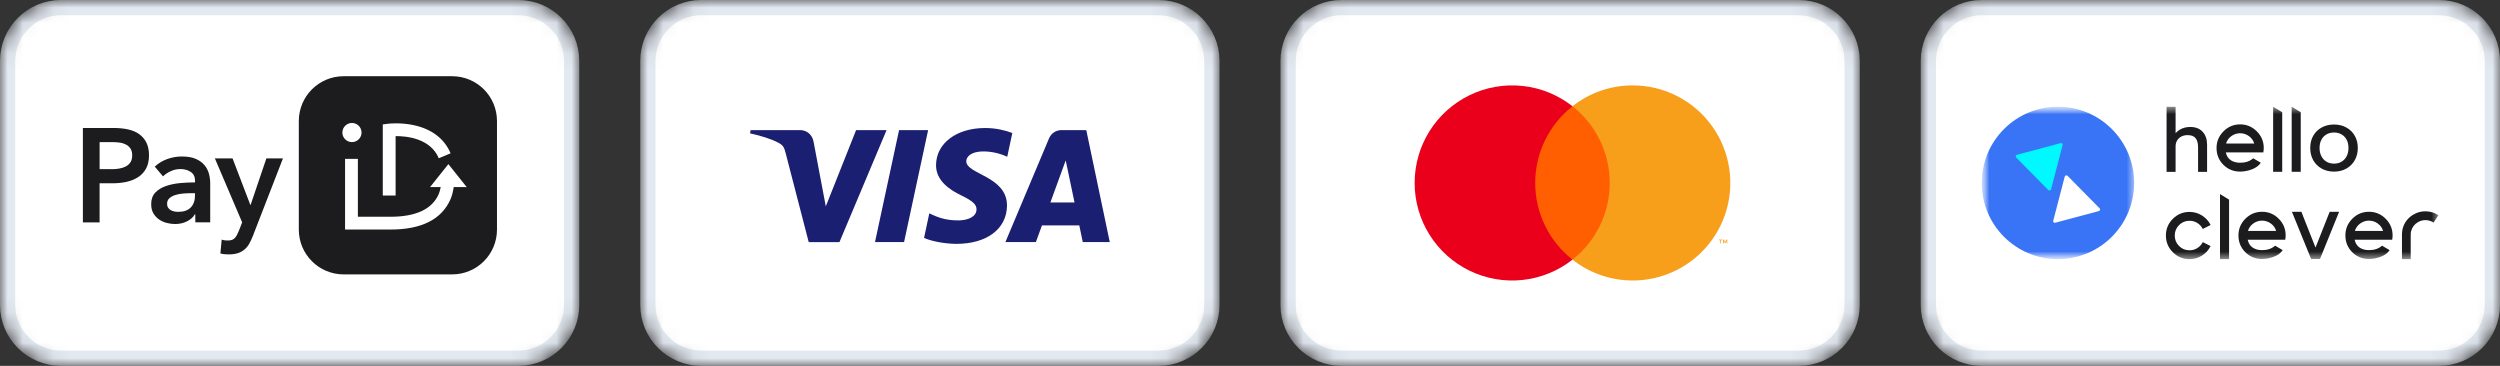 <svg width="164" height="24" viewBox="0 0 164 24" fill="none" xmlns="http://www.w3.org/2000/svg">
<rect x="0" y="0" width="164" height="24" fill="#333333" stroke="none"/>
<g clip-path="url(#clip0_168_17924)">
<mask id="mask0_168_17924" style="mask-type:luminance" maskUnits="userSpaceOnUse" x="0" y="0" width="38" height="24">
<path d="M34 0H4C1.791 0 0 1.791 0 4V20C0 22.209 1.791 24 4 24H34C36.209 24 38 22.209 38 20V4C38 1.791 36.209 0 34 0Z" fill="white"/>
</mask>
<g mask="url(#mask0_168_17924)">
<path d="M34 0.5H4C2.067 0.5 0.5 2.067 0.5 4V20C0.5 21.933 2.067 23.5 4 23.5H34C35.933 23.5 37.5 21.933 37.5 20V4C37.5 2.067 35.933 0.5 34 0.5Z" fill="white" stroke="#E3E9F1"/>
<path fill-rule="evenodd" clip-rule="evenodd" d="M5.438 8.395H7.45C7.805 8.395 8.124 8.428 8.408 8.49C8.691 8.554 8.936 8.658 9.139 8.806C9.341 8.951 9.498 9.139 9.61 9.367C9.72 9.595 9.775 9.868 9.775 10.189C9.775 10.534 9.71 10.821 9.584 11.054C9.456 11.287 9.284 11.475 9.065 11.618C8.846 11.76 8.593 11.865 8.303 11.929C8.012 11.993 7.705 12.024 7.379 12.024H6.533V14.589H5.438V8.395ZM7.302 11.1C7.481 11.1 7.655 11.088 7.817 11.059C7.979 11.033 8.124 10.985 8.253 10.919C8.381 10.852 8.481 10.76 8.558 10.643C8.634 10.527 8.672 10.374 8.672 10.187C8.672 10.006 8.634 9.859 8.558 9.745C8.481 9.631 8.381 9.543 8.258 9.478C8.131 9.414 7.991 9.371 7.831 9.352C7.672 9.331 7.507 9.322 7.338 9.322H6.535V11.097H7.302V11.1ZM12.809 14.056H12.783C12.678 14.244 12.509 14.396 12.278 14.515C12.044 14.634 11.783 14.696 11.485 14.696C11.316 14.696 11.142 14.674 10.958 14.629C10.775 14.584 10.606 14.513 10.454 14.411C10.299 14.308 10.172 14.175 10.07 14.009C9.968 13.842 9.918 13.636 9.918 13.391C9.918 13.075 10.006 12.825 10.184 12.637C10.363 12.45 10.589 12.307 10.868 12.21C11.147 12.11 11.456 12.046 11.797 12.012C12.137 11.981 12.469 11.965 12.795 11.965V11.86C12.795 11.599 12.7 11.404 12.511 11.278C12.323 11.152 12.097 11.09 11.835 11.09C11.613 11.09 11.401 11.137 11.199 11.23C10.996 11.323 10.827 11.437 10.694 11.57L10.153 10.931C10.392 10.71 10.665 10.543 10.977 10.431C11.29 10.32 11.604 10.265 11.923 10.265C12.295 10.265 12.602 10.317 12.842 10.422C13.083 10.527 13.274 10.665 13.414 10.833C13.555 11.002 13.65 11.192 13.707 11.401C13.762 11.611 13.79 11.822 13.79 12.031V14.586H12.814L12.809 14.056ZM12.792 12.673H12.557C12.387 12.673 12.211 12.68 12.025 12.694C11.84 12.709 11.668 12.742 11.511 12.789C11.354 12.839 11.223 12.908 11.118 12.999C11.013 13.089 10.961 13.213 10.961 13.372C10.961 13.472 10.982 13.555 11.027 13.621C11.07 13.688 11.127 13.743 11.197 13.783C11.266 13.823 11.344 13.852 11.432 13.871C11.521 13.888 11.606 13.897 11.694 13.897C12.054 13.897 12.328 13.802 12.514 13.61C12.7 13.417 12.792 13.153 12.792 12.823V12.673ZM15.255 10.389H14.095L15.886 14.586L15.677 15.121C15.629 15.231 15.586 15.328 15.546 15.409C15.503 15.49 15.457 15.559 15.405 15.613C15.355 15.67 15.291 15.711 15.215 15.737C15.138 15.765 15.046 15.777 14.936 15.777C14.876 15.777 14.815 15.775 14.748 15.765C14.681 15.758 14.612 15.742 14.543 15.718L14.457 16.628C14.55 16.652 14.641 16.666 14.731 16.676C14.822 16.683 14.91 16.688 14.998 16.688C15.231 16.688 15.431 16.662 15.596 16.609C15.76 16.557 15.905 16.478 16.027 16.376C16.151 16.274 16.256 16.15 16.341 16.001C16.427 15.853 16.508 15.682 16.584 15.49L18.563 10.389H17.475L16.439 13.443H16.422L15.255 10.389Z" fill="#1C1C1E"/>
<path d="M29.663 5H22.542C20.919 5 19.602 6.315 19.602 7.939V15.061C19.602 16.685 20.919 18 22.542 18H29.663C31.286 18 32.602 16.685 32.602 15.061V7.937C32.602 6.315 31.286 5 29.663 5ZM25.111 8.161L25.481 8.115C25.512 8.113 26.256 8.024 27.118 8.205C28.311 8.456 29.153 9.095 29.559 10.056L28.784 10.382C28.233 9.071 26.669 8.924 25.952 8.929V12.826H25.111V8.161ZM22.459 8.695C22.459 8.347 22.741 8.067 23.088 8.067C23.436 8.067 23.717 8.347 23.717 8.695C23.717 9.042 23.436 9.322 23.088 9.322C22.741 9.322 22.459 9.042 22.459 8.695ZM29.765 12.271C29.719 12.568 29.651 12.836 29.564 13.043C28.995 14.38 27.667 15.058 25.619 15.058H22.636V10.42H23.477V14.219H25.617C27.295 14.219 28.364 13.712 28.787 12.715C28.835 12.599 28.879 12.445 28.91 12.271H28.213L29.413 10.765L30.616 12.274L29.765 12.271Z" fill="#1C1C1E"/>
</g>
<mask id="mask1_168_17924" style="mask-type:luminance" maskUnits="userSpaceOnUse" x="42" y="0" width="38" height="24">
<path d="M76 0H46C43.791 0 42 1.791 42 4V20C42 22.209 43.791 24 46 24H76C78.209 24 80 22.209 80 20V4C80 1.791 78.209 0 76 0Z" fill="white"/>
</mask>
<g mask="url(#mask1_168_17924)">
<path d="M76 0.5H46C44.067 0.5 42.5 2.067 42.5 4V20C42.5 21.933 44.067 23.5 46 23.5H76C77.933 23.5 79.5 21.933 79.5 20V4C79.5 2.067 77.933 0.5 76 0.5Z" fill="white" stroke="#E3E9F1"/>
<path fill-rule="evenodd" clip-rule="evenodd" d="M61.404 10.826C61.394 11.883 62.35 12.476 63.071 12.825C63.814 13.184 64.065 13.418 64.059 13.739C64.054 14.235 63.469 14.447 62.918 14.458C61.962 14.474 61.404 14.202 60.962 13.995L60.618 15.607C61.06 15.808 61.885 15.988 62.737 15.998C64.742 15.998 66.048 15.013 66.059 13.483C66.064 11.545 63.366 11.436 63.388 10.571C63.393 10.309 63.644 10.026 64.196 9.955C64.469 9.917 65.223 9.89 66.075 10.282L66.409 8.725C65.95 8.556 65.36 8.398 64.622 8.398C62.743 8.398 61.415 9.4 61.404 10.826ZM69.632 8.535C69.266 8.535 68.96 8.747 68.818 9.074L65.955 15.879H67.955L68.353 14.784H70.801L71.03 15.879H72.8L71.26 8.535H69.632ZM69.91 10.522L70.489 13.282H68.905L69.91 10.522ZM58.979 8.535L57.4 15.879H59.307L60.885 8.535H58.979ZM56.16 8.535L54.172 13.538L53.368 9.286C53.276 8.812 52.904 8.535 52.489 8.535H49.244L49.2 8.747C49.867 8.888 50.621 9.123 51.08 9.373C51.358 9.525 51.44 9.656 51.533 10.021L53.052 15.884H55.067L58.159 8.535H56.16Z" fill="#1A1F71"/>
</g>
<mask id="mask2_168_17924" style="mask-type:luminance" maskUnits="userSpaceOnUse" x="84" y="0" width="38" height="24">
<path d="M118 0H88C85.791 0 84 1.791 84 4V20C84 22.209 85.791 24 88 24H118C120.209 24 122 22.209 122 20V4C122 1.791 120.209 0 118 0Z" fill="white"/>
</mask>
<g mask="url(#mask2_168_17924)">
<path d="M118 0.5H88C86.067 0.5 84.5 2.067 84.5 4V20C84.5 21.933 86.067 23.5 88 23.5H118C119.933 23.5 121.5 21.933 121.5 20V4C121.5 2.067 119.933 0.5 118 0.5Z" fill="white" stroke="#E3E9F1"/>
<path d="M105.94 6.969H100.34V17.032H105.94V6.969Z" fill="#FF5F00"/>
<path d="M100.71 12.002C100.709 11.032 100.928 10.075 101.352 9.204C101.776 8.332 102.392 7.568 103.155 6.97C102.21 6.228 101.077 5.766 99.883 5.638C98.689 5.51 97.483 5.72 96.403 6.245C95.322 6.77 94.412 7.588 93.775 8.606C93.138 9.624 92.8 10.801 92.8 12.002C92.8 13.202 93.138 14.379 93.775 15.397C94.412 16.415 95.322 17.233 96.403 17.758C97.483 18.283 98.689 18.493 99.883 18.365C101.077 18.237 102.21 17.775 103.155 17.033C102.392 16.435 101.776 15.671 101.352 14.799C100.928 13.927 100.709 12.971 100.71 12.002Z" fill="#EB001B"/>
<path d="M112.898 15.967V15.761H112.981V15.719H112.77V15.761H112.853V15.967H112.898ZM113.309 15.967V15.719H113.244L113.17 15.89L113.095 15.719H113.03V15.967H113.076V15.78L113.146 15.941H113.193L113.263 15.779V15.967H113.309Z" fill="#F79E1B"/>
<path d="M107.109 5.602C105.675 5.599 104.281 6.081 103.154 6.97C103.916 7.569 104.532 8.333 104.956 9.204C105.379 10.076 105.599 11.032 105.599 12.002C105.599 12.971 105.379 13.927 104.956 14.799C104.532 15.67 103.916 16.434 103.154 17.033C103.956 17.664 104.898 18.093 105.899 18.286C106.901 18.479 107.935 18.43 108.913 18.142C109.892 17.854 110.788 17.337 111.527 16.633C112.265 15.929 112.824 15.058 113.158 14.094C113.491 13.13 113.589 12.1 113.444 11.09C113.299 10.08 112.914 9.12 112.322 8.289C111.731 7.458 110.949 6.78 110.042 6.313C109.135 5.845 108.13 5.602 107.109 5.602Z" fill="#F79E1B"/>
</g>
<mask id="mask3_168_17924" style="mask-type:luminance" maskUnits="userSpaceOnUse" x="126" y="0" width="38" height="24">
<path d="M160 0H130C127.791 0 126 1.791 126 4V20C126 22.209 127.791 24 130 24H160C162.209 24 164 22.209 164 20V4C164 1.791 162.209 0 160 0Z" fill="white"/>
</mask>
<g mask="url(#mask3_168_17924)">
<path d="M160 0.5H130C128.067 0.5 126.5 2.067 126.5 4V20C126.5 21.933 128.067 23.5 130 23.5H160C161.933 23.5 163.5 21.933 163.5 20V4C163.5 2.067 161.933 0.5 160 0.5Z" fill="white" stroke="#E3E9F1"/>
<mask id="mask4_168_17924" style="mask-type:luminance" maskUnits="userSpaceOnUse" x="130" y="7" width="30" height="10">
<path d="M160 7H130V17H160V7Z" fill="white"/>
</mask>
<g mask="url(#mask4_168_17924)">
<mask id="mask5_168_17924" style="mask-type:luminance" maskUnits="userSpaceOnUse" x="130" y="7" width="10" height="10">
<path d="M140 7H130V17H140V7Z" fill="white"/>
</mask>
<g mask="url(#mask5_168_17924)">
<path d="M135 17C137.761 17 140 14.761 140 12C140 9.239 137.761 7 135 7C132.239 7 130 9.239 130 12C130 14.761 132.239 17 135 17Z" fill="#3974F6"/>
<path d="M134.37 12.47C134.384 12.482 134.4 12.491 134.418 12.495C134.436 12.499 134.455 12.499 134.472 12.494C134.49 12.489 134.507 12.48 134.52 12.467C134.533 12.455 134.543 12.439 134.549 12.422L135.307 9.514C135.312 9.496 135.311 9.477 135.307 9.46C135.302 9.442 135.292 9.426 135.279 9.414C135.266 9.401 135.25 9.392 135.232 9.387C135.214 9.383 135.195 9.383 135.177 9.387L132.31 10.156C132.292 10.161 132.275 10.17 132.262 10.183C132.249 10.196 132.24 10.212 132.235 10.23C132.23 10.247 132.229 10.266 132.234 10.284C132.238 10.301 132.248 10.317 132.26 10.331L134.37 12.47Z" fill="#00F9FF"/>
<path d="M135.627 11.53C135.614 11.518 135.597 11.509 135.579 11.505C135.562 11.501 135.543 11.502 135.525 11.506C135.507 11.511 135.491 11.52 135.478 11.533C135.464 11.545 135.454 11.561 135.449 11.578L134.691 14.486C134.686 14.504 134.686 14.523 134.691 14.54C134.696 14.558 134.705 14.574 134.718 14.586C134.732 14.599 134.748 14.608 134.766 14.613C134.783 14.617 134.802 14.617 134.82 14.613L137.688 13.844C137.706 13.839 137.722 13.83 137.735 13.817C137.748 13.804 137.758 13.788 137.763 13.77C137.768 13.753 137.768 13.734 137.764 13.716C137.759 13.699 137.75 13.683 137.737 13.67L135.627 11.53Z" fill="white"/>
</g>
<path fill-rule="evenodd" clip-rule="evenodd" d="M149.118 11.268H149.713V7.363L149.118 7V11.268ZM150.334 11.268H150.929V7.363L150.334 7V11.268ZM148.502 9.708C148.501 9.805 148.492 9.901 148.474 9.996H146.013C146.061 10.225 146.169 10.395 146.337 10.508C146.504 10.62 146.71 10.676 146.953 10.676C147.307 10.676 147.593 10.579 147.81 10.383L148.308 10.676C148.183 10.864 147.99 11.008 147.73 11.108C147.47 11.207 147.211 11.257 146.953 11.257C146.518 11.257 146.151 11.108 145.853 10.809C145.554 10.51 145.405 10.143 145.405 9.708C145.405 9.284 145.557 8.92 145.861 8.616C146.165 8.311 146.529 8.159 146.953 8.159C147.377 8.159 147.741 8.311 148.045 8.616C148.35 8.92 148.502 9.284 148.502 9.708ZM147.877 9.415C147.818 9.216 147.702 9.054 147.529 8.928C147.362 8.806 147.16 8.74 146.953 8.74C146.747 8.74 146.545 8.806 146.378 8.928C146.205 9.054 146.089 9.216 146.03 9.415H147.877ZM152.298 11.058C152.533 11.191 152.805 11.258 153.112 11.258C153.418 11.258 153.689 11.191 153.923 11.058C154.158 10.925 154.342 10.742 154.473 10.509C154.606 10.275 154.672 10.007 154.672 9.705C154.672 9.404 154.606 9.139 154.473 8.908C154.342 8.676 154.158 8.495 153.923 8.365C153.689 8.234 153.418 8.168 153.112 8.168C152.805 8.168 152.533 8.234 152.298 8.365C152.064 8.495 151.88 8.676 151.747 8.908C151.616 9.139 151.551 9.404 151.551 9.705C151.551 10.007 151.616 10.275 151.747 10.509C151.88 10.742 152.064 10.925 152.298 11.058ZM153.606 10.608C153.463 10.692 153.299 10.734 153.112 10.734C152.926 10.734 152.762 10.692 152.618 10.608C152.475 10.523 152.364 10.404 152.284 10.25C152.203 10.095 152.163 9.913 152.163 9.705C152.163 9.498 152.203 9.319 152.284 9.167C152.364 9.015 152.475 8.898 152.618 8.816C152.762 8.733 152.926 8.692 153.112 8.692C153.299 8.692 153.463 8.733 153.606 8.816C153.748 8.898 153.859 9.015 153.94 9.167C154.02 9.319 154.06 9.498 154.06 9.705C154.06 9.913 154.02 10.095 153.94 10.25C153.859 10.404 153.748 10.523 153.606 10.608ZM144.193 11.274V10.212V10.04V9.835V9.658C144.193 9.398 144.139 9.2 144.032 9.066C143.926 8.931 143.753 8.864 143.511 8.864C143.349 8.864 143.209 8.896 143.09 8.959C142.972 9.023 142.88 9.11 142.815 9.221C142.751 9.332 142.719 9.459 142.719 9.601V11.274H142.127V7.008H142.719V8.734C142.808 8.634 142.915 8.55 143.038 8.482C143.226 8.38 143.44 8.329 143.68 8.329C144.029 8.329 144.3 8.434 144.493 8.643C144.688 8.85 144.785 9.14 144.785 9.511V9.846V10.264V11.274H144.193ZM145.632 17H146.227V13.096L145.632 12.732V17ZM158.143 16.99V17H157.754H157.712H157.671H157.569C157.569 17 157.573 16.105 157.569 15.584C157.569 15.584 157.554 15.22 157.611 15.009C157.722 14.595 157.962 14.282 158.333 14.068C158.592 13.918 158.867 13.85 159.16 13.862C159.445 13.872 159.722 13.961 159.96 14.119L159.644 14.601C159.495 14.502 159.321 14.446 159.143 14.441C158.961 14.433 158.78 14.478 158.623 14.571C158.39 14.706 158.239 14.902 158.17 15.159C158.143 15.259 158.143 15.297 158.143 15.494V15.584C158.143 15.935 158.143 16.528 158.143 16.528V16.938V16.99ZM143.633 16.419C143.815 16.421 143.994 16.37 144.148 16.273C144.3 16.178 144.423 16.043 144.502 15.883L145.016 16.142C144.89 16.398 144.694 16.614 144.452 16.765C144.205 16.922 143.932 17 143.633 17C143.205 17 142.84 16.849 142.537 16.546C142.235 16.244 142.084 15.879 142.083 15.451C142.083 15.023 142.235 14.658 142.537 14.356C142.84 14.053 143.205 13.902 143.633 13.902C143.932 13.902 144.205 13.98 144.452 14.137C144.694 14.288 144.889 14.504 145.016 14.759L144.502 15.02C144.423 14.859 144.3 14.724 144.148 14.63C143.994 14.532 143.815 14.481 143.633 14.483C143.364 14.483 143.135 14.577 142.946 14.765C142.758 14.953 142.664 15.182 142.664 15.451C142.664 15.721 142.758 15.949 142.946 16.138C143.135 16.326 143.363 16.42 143.633 16.419ZM149.939 15.441C149.938 15.537 149.929 15.633 149.911 15.728H147.45C147.498 15.957 147.606 16.128 147.774 16.24C147.942 16.353 148.147 16.409 148.391 16.409C148.744 16.409 149.03 16.311 149.248 16.116L149.746 16.409C149.62 16.597 149.428 16.741 149.168 16.84C148.908 16.94 148.649 16.99 148.391 16.99C147.955 16.99 147.588 16.84 147.29 16.542C146.991 16.243 146.842 15.876 146.842 15.441C146.842 15.017 146.994 14.652 147.298 14.348C147.602 14.044 147.967 13.892 148.391 13.892C148.814 13.892 149.179 14.044 149.483 14.348C149.787 14.652 149.939 15.017 149.939 15.441ZM149.314 15.148C149.255 14.949 149.139 14.786 148.966 14.661C148.799 14.539 148.598 14.473 148.391 14.473C148.184 14.473 147.982 14.539 147.816 14.661C147.642 14.786 147.526 14.948 147.467 15.148H149.314ZM152.827 13.892L151.898 16.238L151.112 14.255L150.974 13.892H150.349L151.61 16.99H152.191L153.446 13.892H152.827ZM156.954 15.441C156.953 15.537 156.944 15.633 156.926 15.728H154.465C154.513 15.957 154.621 16.128 154.788 16.24C154.956 16.353 155.162 16.409 155.405 16.409C155.759 16.409 156.045 16.311 156.262 16.116L156.76 16.409C156.635 16.597 156.442 16.741 156.182 16.84C155.922 16.94 155.663 16.99 155.405 16.99C154.97 16.99 154.603 16.84 154.305 16.542C154.006 16.243 153.857 15.876 153.857 15.441C153.857 15.017 154.009 14.652 154.313 14.348C154.617 14.044 154.981 13.892 155.405 13.892C155.829 13.892 156.193 14.044 156.497 14.348C156.802 14.652 156.954 15.017 156.954 15.441ZM154.481 15.148H156.329C156.27 14.949 156.154 14.786 155.98 14.661C155.814 14.539 155.612 14.473 155.405 14.473C155.198 14.473 154.997 14.539 154.83 14.661C154.657 14.786 154.54 14.948 154.481 15.148Z" fill="#1C1C1E"/>
</g>
</g>
</g>
<defs>
<clipPath id="clip0_168_17924">
<rect width="164" height="24" fill="white"/>
</clipPath>
</defs>
</svg>
